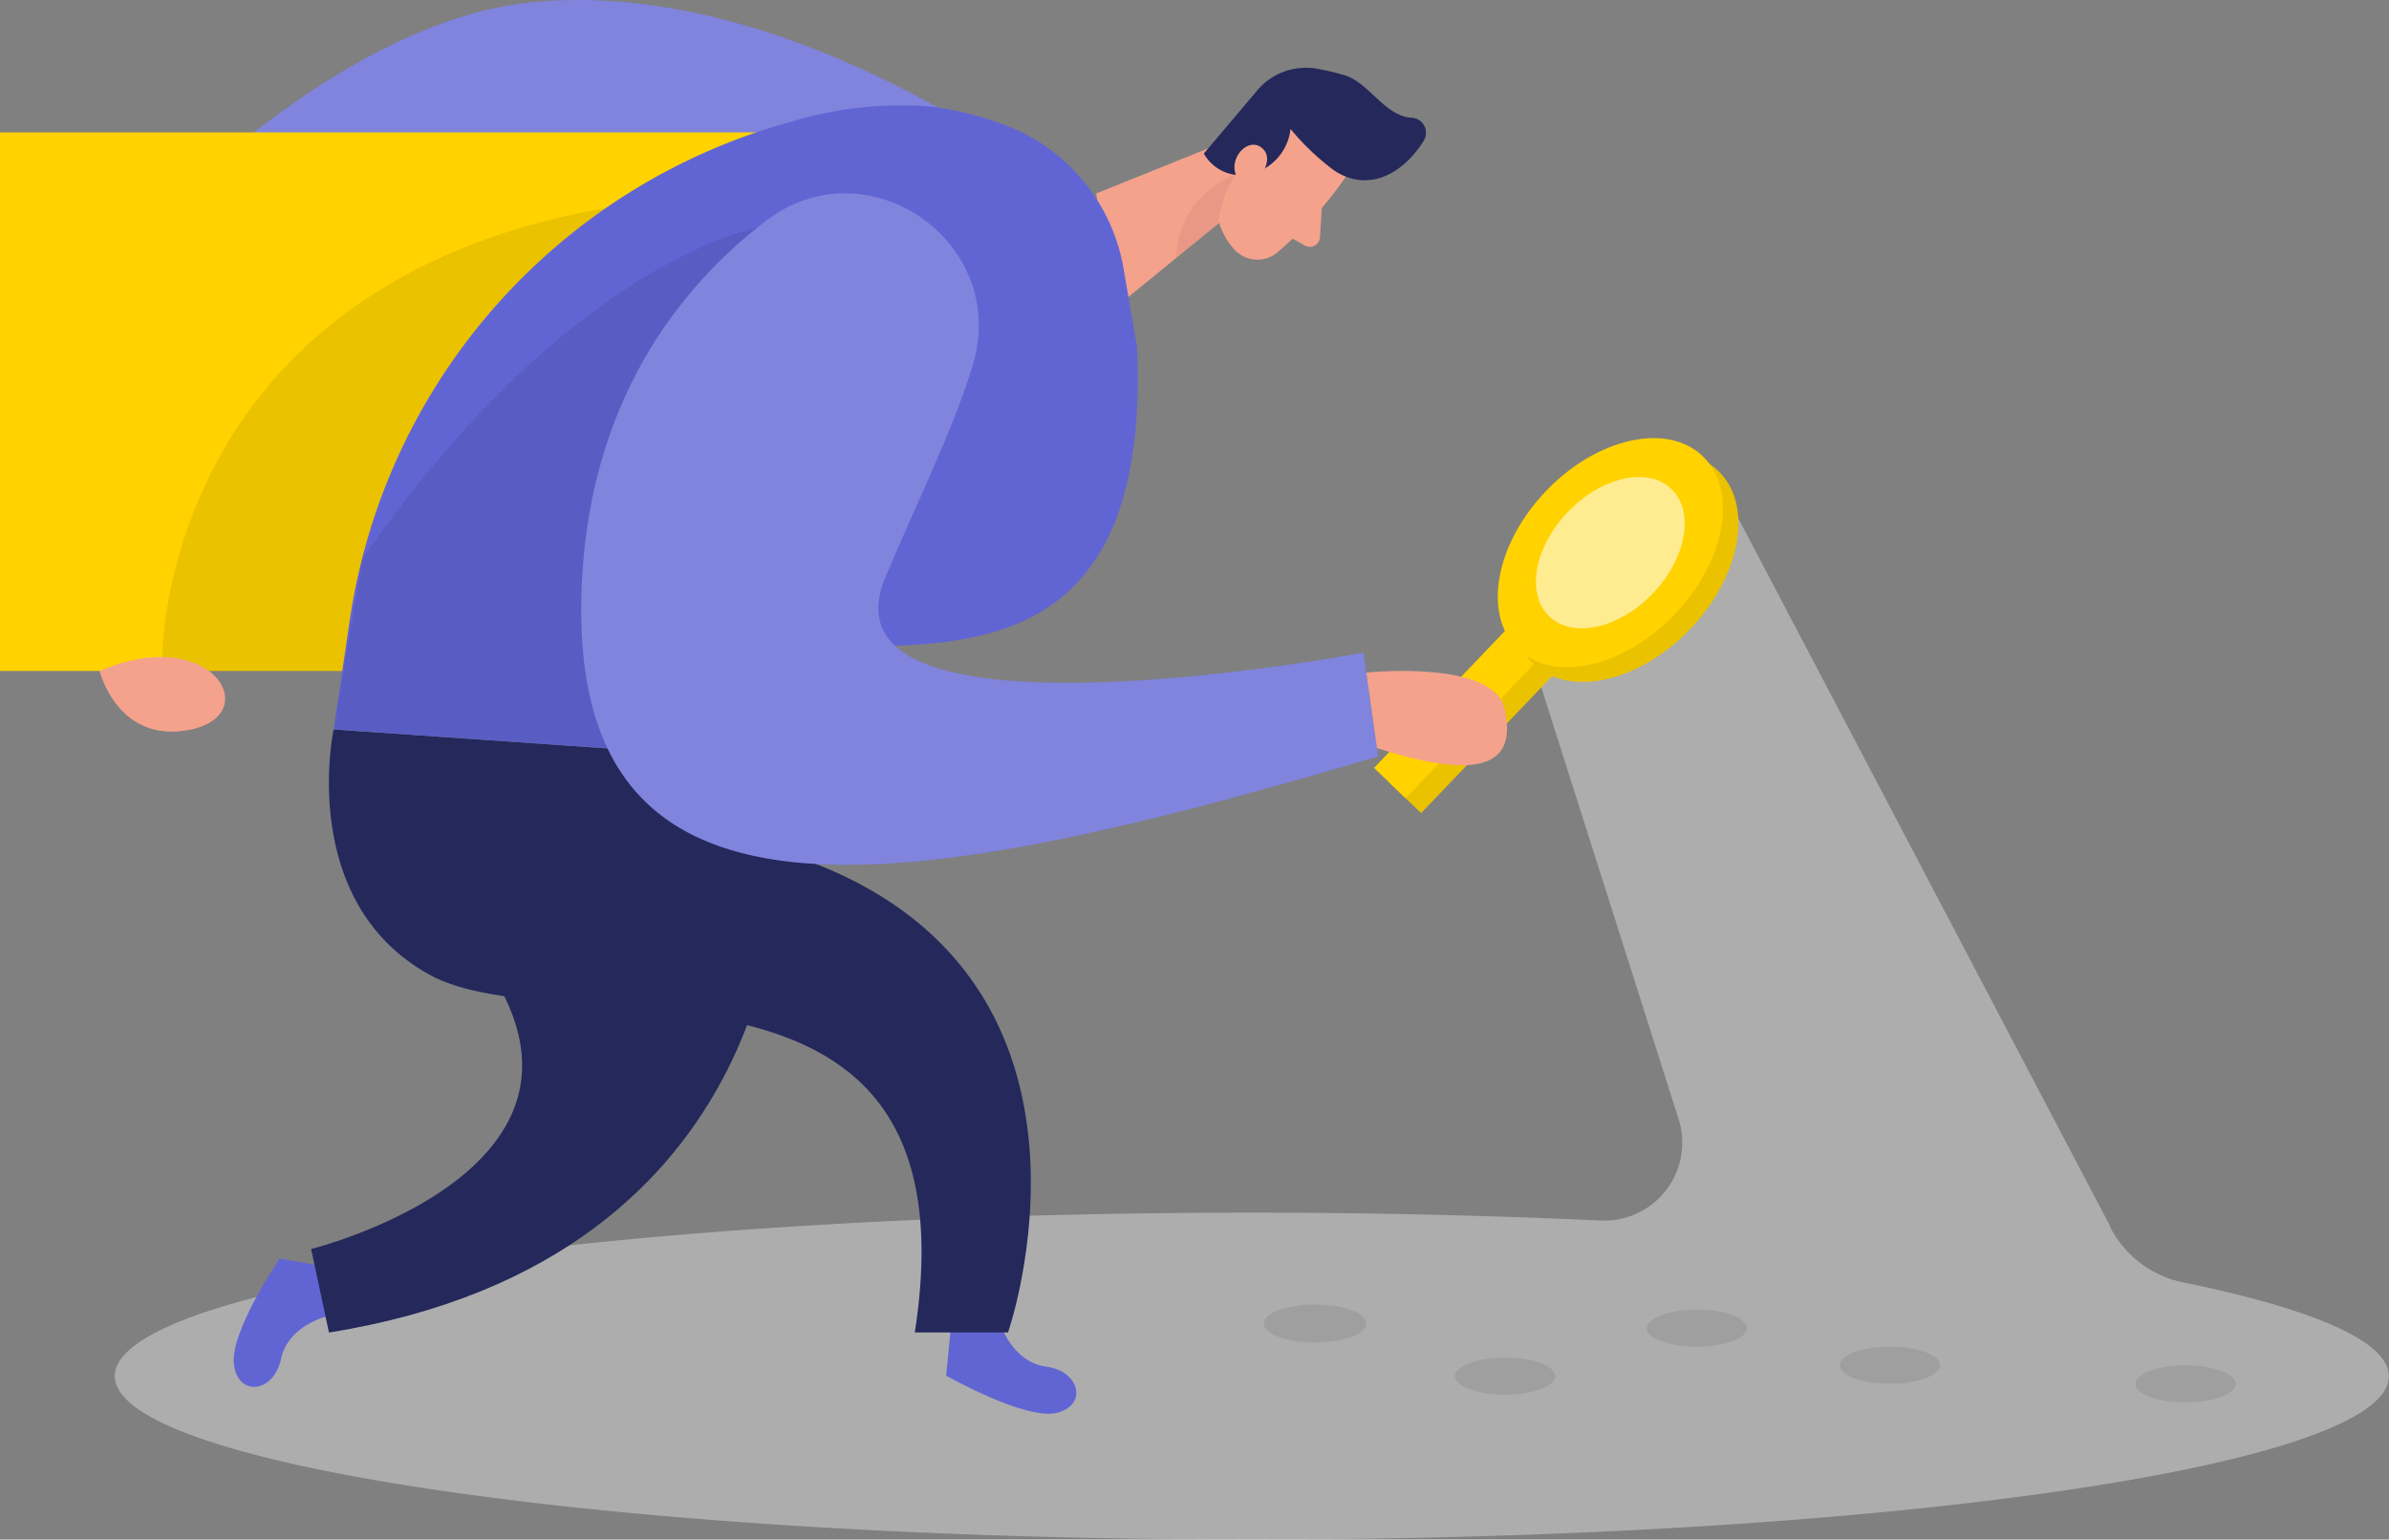 <svg xmlns="http://www.w3.org/2000/svg" width="150.164" height="96.797" viewBox="0 0 150.164 96.797">
  <rect x="0" y="0" width="150.164" height="96.797" fill="#808080" stroke="none"/>
  <g id="search_engine" transform="translate(0 0)">
    <path id="Caminho_68" data-name="Caminho 68" d="M113.747,79.719S98.483,68.427,83.225,69.963,52.55,91.173,52.55,91.173l4.94,3.744s25.6-21.24,39.467-5.537S113.747,79.719,113.747,79.719Z" transform="translate(-49.809 -69.819)" fill="#6165d4"/>
    <path id="Caminho_69" data-name="Caminho 69" d="M113.747,79.719S98.483,68.427,83.225,69.963,52.55,91.173,52.55,91.173l4.94,3.744s25.6-21.24,39.467-5.537S113.747,79.719,113.747,79.719Z" transform="translate(-49.809 -69.819)" fill="#fff" opacity="0.2"/>
    <rect id="Retângulo_33" data-name="Retângulo 33" width="52.409" height="33.861" transform="translate(0 8.324)" fill="#ffd200"/>
    <path id="Caminho_70" data-name="Caminho 70" d="M191.635,183.873a6.639,6.639,0,0,1-4.559-3.413v-.049l-23.389-44.54-12.873,9.114,9.1,28.62a4.9,4.9,0,0,1-4.9,6.377c-6.915-.316-14.271-.494-21.912-.494-39.477,0-71.481,4.6-71.481,10.274s32,10.279,71.481,10.279,71.456-4.6,71.456-10.264C204.567,187.573,199.781,185.543,191.635,183.873Z" transform="translate(-54.403 -103.244)" fill="#e6e6e6" opacity="0.45"/>
    <path id="Caminho_71" data-name="Caminho 71" d="M170.774,238.18s.731,2.47,2.9,2.761,2.623,2.47.632,2.914-6.915-2.346-6.915-2.346l.311-3.137Z" transform="translate(-107.922 -155.017)" fill="#6165d4"/>
    <path id="Caminho_72" data-name="Caminho 72" d="M82.676,233.621s-2.509.543-2.964,2.682-2.657,2.425-2.964.405S79.619,230,79.619,230l3.1.558Z" transform="translate(-62.043 -150.877)" fill="#6165d4"/>
    <path id="Caminho_73" data-name="Caminho 73" d="M89.148,162.67s-2.312,10.788,6.011,15.412,34.577-3.7,30.522,22.5h5.858s7.572-21.734-12.072-29.46l-5.962-6.762Z" transform="translate(-68.179 -116.805)" fill="#24285b"/>
    <rect id="Retângulo_34" data-name="Retângulo 34" width="2.756" height="18.039" transform="matrix(0.723, 0.691, -0.691, 0.723, 99.8, 36.173)" fill="#ffd200"/>
    <rect id="Retângulo_35" data-name="Retângulo 35" width="2.756" height="18.039" transform="matrix(0.723, 0.691, -0.691, 0.723, 99.8, 36.173)" opacity="0.08"/>
    <rect id="Retângulo_36" data-name="Retângulo 36" width="2.756" height="18.039" transform="matrix(0.723, 0.691, -0.691, 0.723, 98.829, 35.24)" fill="#ffd200"/>
    <ellipse id="Elipse_11" data-name="Elipse 11" cx="8.397" cy="5.602" rx="8.397" ry="5.602" transform="matrix(0.691, -0.723, 0.723, 0.691, 92.341, 37.874)" fill="#ffd200"/>
    <ellipse id="Elipse_12" data-name="Elipse 12" cx="8.397" cy="5.602" rx="8.397" ry="5.602" transform="matrix(0.691, -0.723, 0.723, 0.691, 92.341, 37.874)" opacity="0.08"/>
    <ellipse id="Elipse_13" data-name="Elipse 13" cx="8.397" cy="5.602" rx="8.397" ry="5.602" transform="matrix(0.691, -0.723, 0.723, 0.691, 91.368, 36.948)" fill="#ffd200"/>
    <ellipse id="Elipse_14" data-name="Elipse 14" cx="5.547" cy="3.7" rx="5.547" ry="3.7" transform="matrix(0.691, -0.723, 0.723, 0.691, 94.712, 36.202)" fill="#fff" opacity="0.57"/>
    <path id="Caminho_74" data-name="Caminho 74" d="M209.884,86.566a24.454,24.454,0,0,1-4.391,4.826,1.976,1.976,0,0,1-2.761-.435,4.357,4.357,0,0,1-.543-4.7l1.274-3.393a3.527,3.527,0,0,1,3.6-1.9C209.76,81.128,211.336,84.665,209.884,86.566Z" transform="translate(-125.293 -75.447)" fill="#f4a28c"/>
    <path id="Caminho_75" data-name="Caminho 75" d="M196.532,86.25,186.48,90.3l1.235,7.153,7.246-5.913Z" transform="translate(-117.582 -78.134)" fill="#f4a28c"/>
    <path id="Caminho_76" data-name="Caminho 76" d="M208.256,84.809a15.8,15.8,0,0,1-2.618-2.519,3.285,3.285,0,0,1-2.287,2.776,2.667,2.667,0,0,1-3.161-1.23l3.26-3.853a4.006,4.006,0,0,1,3.833-1.482,14.753,14.753,0,0,1,1.823.435c1.482.494,2.514,2.578,4.144,2.648a.948.948,0,0,1,.766,1.437c-.8,1.329-2.549,3.018-4.688,2.341A3.68,3.68,0,0,1,208.256,84.809Z" transform="translate(-124.52 -74.183)" fill="#24285b"/>
    <path id="Caminho_77" data-name="Caminho 77" d="M205.721,90.2s.939-1.186,0-1.823-2.317,1.072-1.255,2.213Z" transform="translate(-126.49 -79.141)" fill="#f4a28c"/>
    <path id="Caminho_78" data-name="Caminho 78" d="M212.751,96.31l-.119,1.862a.632.632,0,0,1-.934.494l-1.339-.741Z" transform="translate(-129.667 -83.225)" fill="#f4a28c"/>
    <path id="Caminho_79" data-name="Caminho 79" d="M199.3,95.112a7.271,7.271,0,0,1,1.111-3.1,5.778,5.778,0,0,0-3.744,5.261Z" transform="translate(-122.739 -81.049)" fill="#ce8172" opacity="0.31"/>
    <path id="Caminho_80" data-name="Caminho 80" d="M67.66,124.535s-.158-23.3,27.83-28.225l-16.444,29.1H67.685Z" transform="translate(-57.455 -83.225)" opacity="0.08"/>
    <path id="Caminho_81" data-name="Caminho 81" d="M139.948,98.368l-.83-4.826a11.786,11.786,0,0,0-7.069-8.951,20.919,20.919,0,0,0-4.984-1.309,23.622,23.622,0,0,0-8.7.9,38.279,38.279,0,0,0-27.924,31.559l-.988,6.693,24.357,1.694s-1.235-6.915,7.409-6.915S140.807,117.306,139.948,98.368Z" transform="translate(-68.481 -76.574)" fill="#6165d4"/>
    <path id="Caminho_82" data-name="Caminho 82" d="M116.079,98.79s-11.82,2.08-24.812,20.8L89.45,130.344l18.484,1.373Z" transform="translate(-68.481 -84.48)" opacity="0.08"/>
    <path id="Caminho_83" data-name="Caminho 83" d="M145.578,105.192c2.307-7.7-6.639-13.92-13.016-9.03-5.335,4.085-11.361,11.44-11.6,23.853-.41,22.4,21.048,18.4,50.088,9.815l-.924-6.525s-34.775,6.575-30.053-4.727C142.051,113.852,144.353,109.287,145.578,105.192Z" transform="translate(-84.426 -82.272)" fill="#6165d4"/>
    <path id="Caminho_84" data-name="Caminho 84" d="M145.578,105.192c2.307-7.7-6.639-13.92-13.016-9.03-5.335,4.085-11.361,11.44-11.6,23.853-.41,22.4,21.048,18.4,50.088,9.815l-.924-6.525s-34.775,6.575-30.053-4.727C142.051,113.852,144.353,109.287,145.578,105.192Z" transform="translate(-84.426 -82.272)" fill="#fff" opacity="0.2"/>
    <path id="Caminho_85" data-name="Caminho 85" d="M115.981,179.9s.716,24.772-28.269,29.405l-1.121-5.251s23.216-5.755,8.219-21.171Z" transform="translate(-67.034 -125.524)" fill="#24285b"/>
    <ellipse id="Elipse_15" data-name="Elipse 15" cx="3.151" cy="1.166" rx="3.151" ry="1.166" transform="translate(91.452 85.357)" opacity="0.08"/>
    <ellipse id="Elipse_16" data-name="Elipse 16" cx="3.151" cy="1.166" rx="3.151" ry="1.166" transform="translate(103.504 82.339)" opacity="0.08"/>
    <ellipse id="Elipse_17" data-name="Elipse 17" cx="3.151" cy="1.166" rx="3.151" ry="1.166" transform="translate(115.641 84.67)" opacity="0.08"/>
    <ellipse id="Elipse_18" data-name="Elipse 18" cx="3.151" cy="1.166" rx="3.151" ry="1.166" transform="translate(134.224 85.841)" opacity="0.08"/>
    <ellipse id="Elipse_19" data-name="Elipse 19" cx="3.221" cy="1.195" rx="3.221" ry="1.195" transform="translate(79.434 82.018)" opacity="0.08"/>
    <path id="Caminho_86" data-name="Caminho 86" d="M220.86,155.323s7.992-.845,8.694,2.277-.83,4.777-8.022,2.47Z" transform="translate(-134.98 -113.035)" fill="#f4a28c"/>
    <path id="Caminho_87" data-name="Caminho 87" d="M59.67,154.326s1.151,4.663,5.76,3.68S66.748,151.3,59.67,154.326Z" transform="translate(-53.412 -112.141)" fill="#f4a28c"/>
  </g>
</svg>

